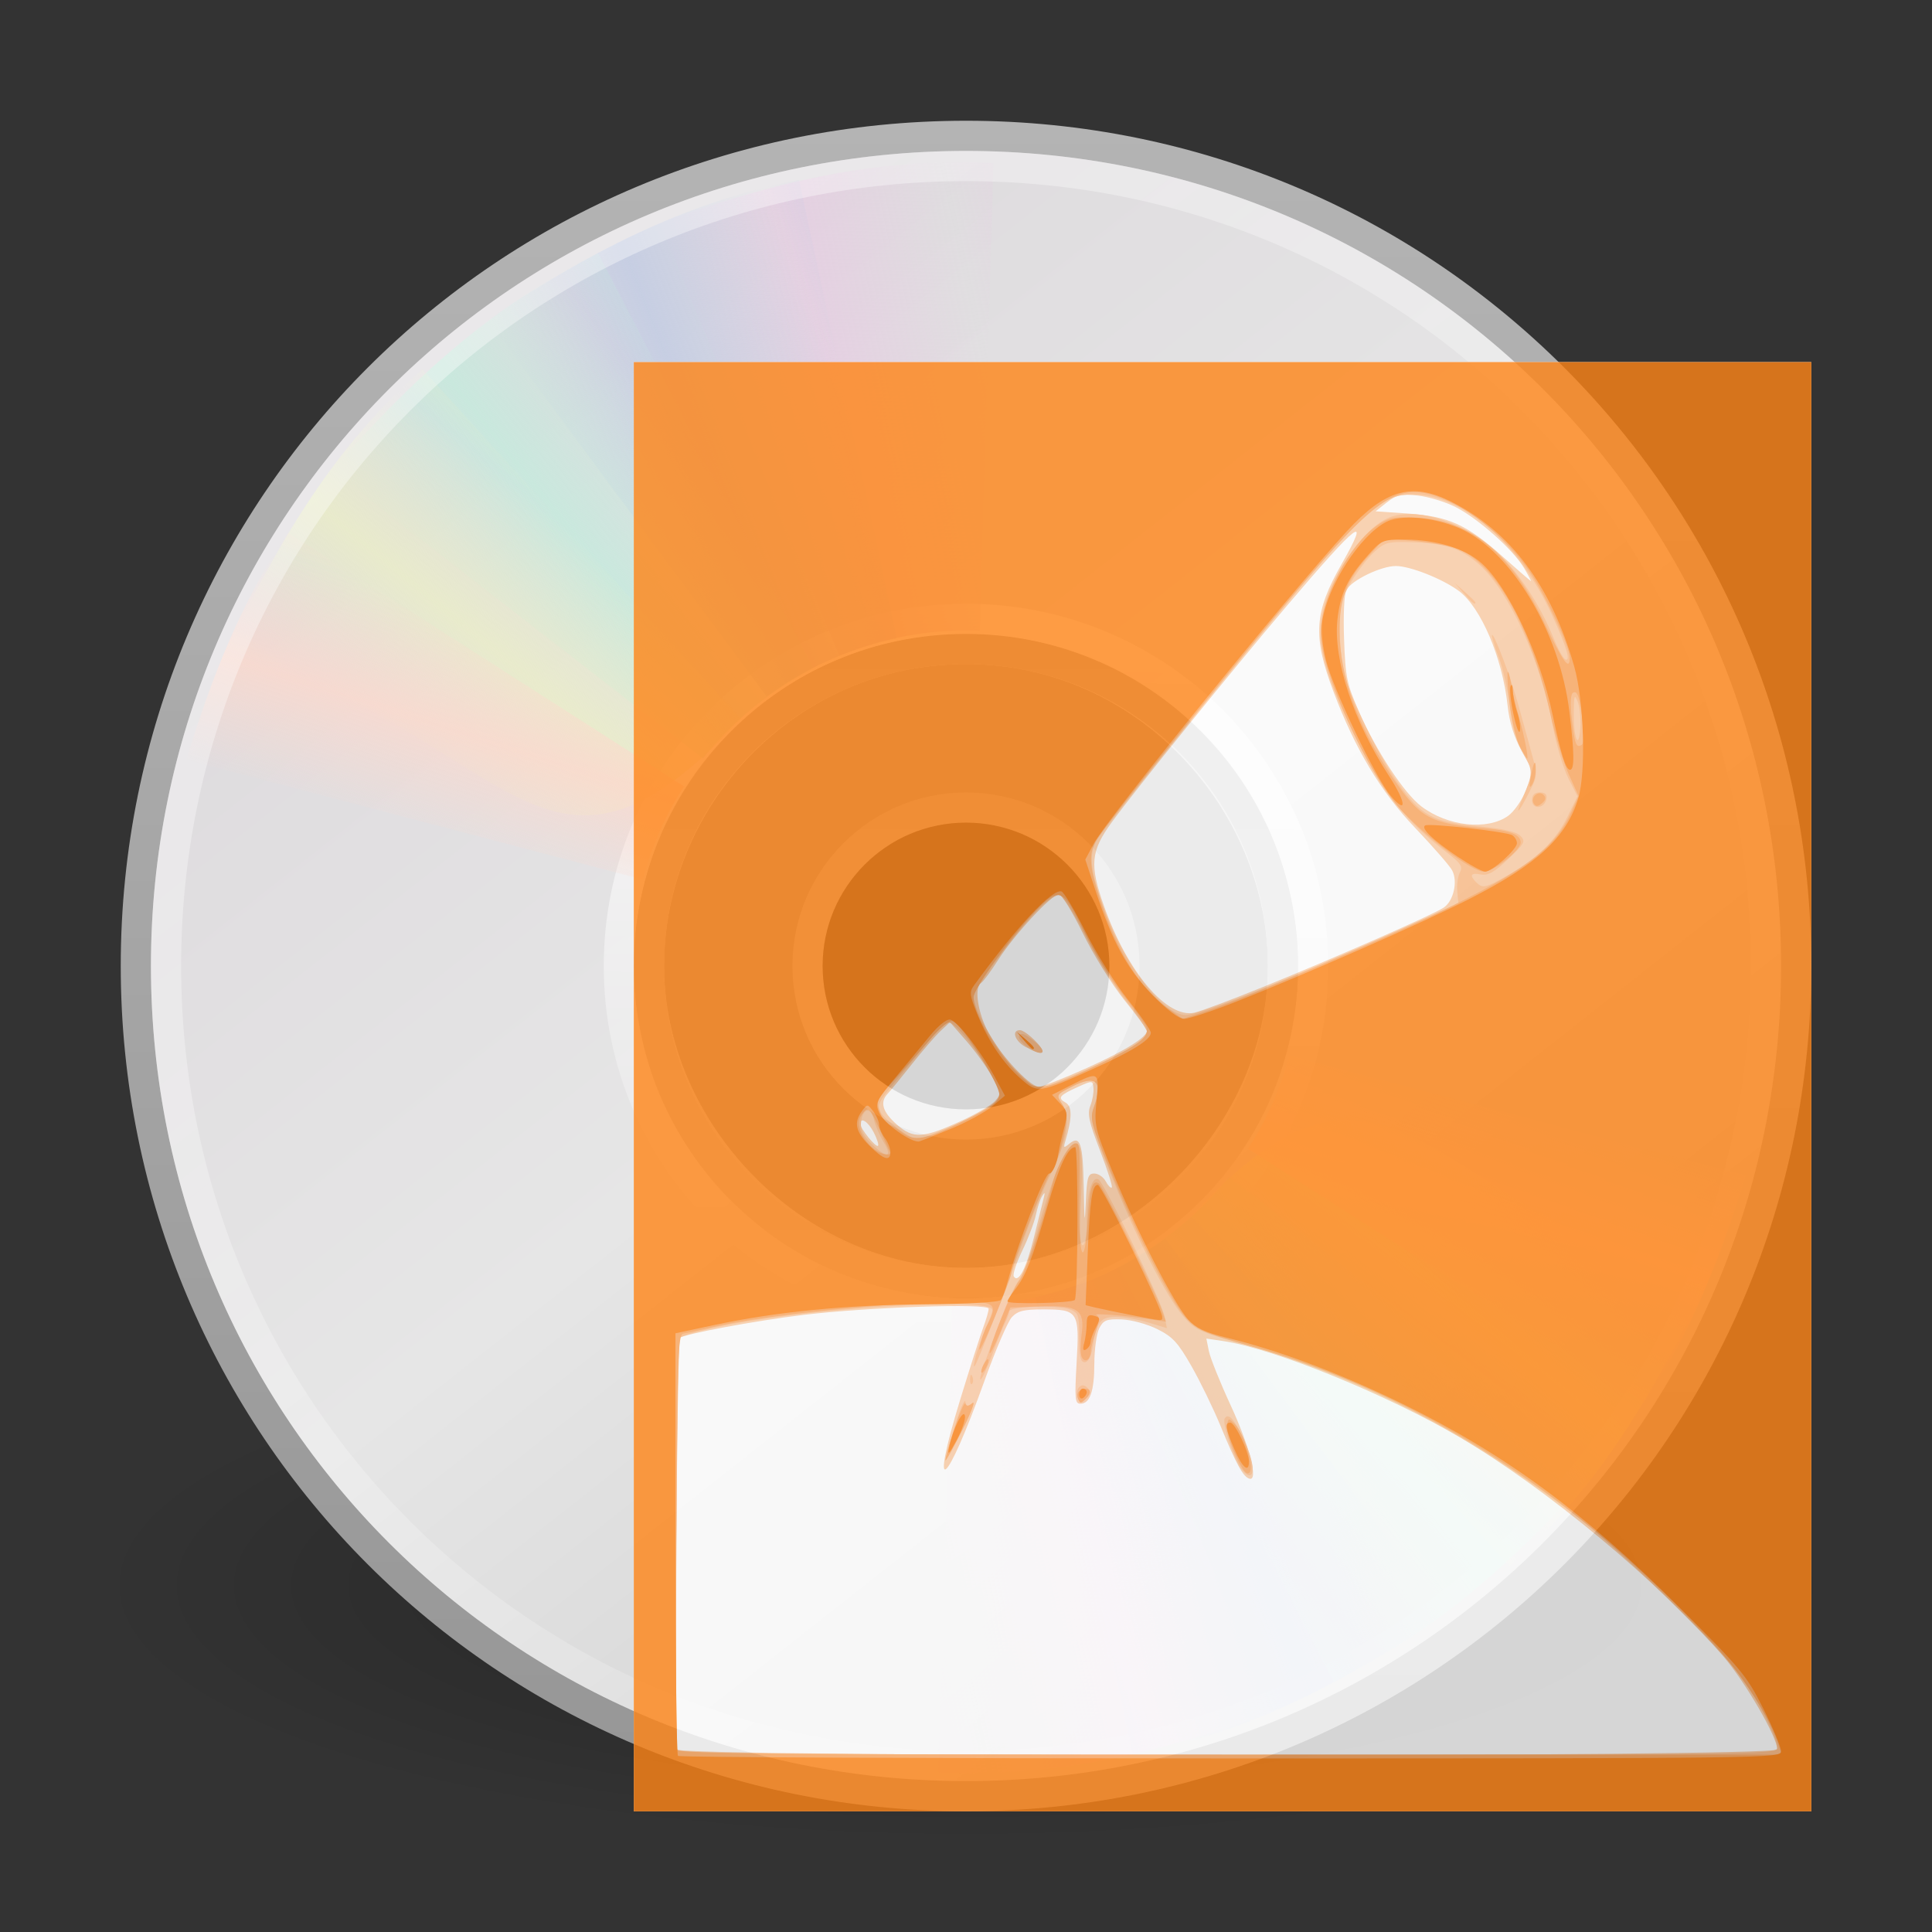 <?xml version="1.0" encoding="UTF-8" standalone="no"?>
<svg xmlns="http://www.w3.org/2000/svg" xmlns:xlink="http://www.w3.org/1999/xlink" width="512" height="512">
	<rect width="100%" height="100%" fill="#333333" stroke="none"/>
	<defs id="defs3312">
		<linearGradient id="linearGradient23419">
			<stop id="stop23421" style="stop-color:#000000;stop-opacity:1" offset="0"/>
			<stop id="stop23423" style="stop-color:#000000;stop-opacity:0" offset="1"/>
		</linearGradient>
		<radialGradient cx="23.335" cy="41.636" r="22.627" fx="23.335" fy="41.636" id="radialGradient2528" xlink:href="#linearGradient23419" gradientUnits="userSpaceOnUse" gradientTransform="matrix(1.282,0,0,0.376,2.094,36.861)"/>
		<linearGradient id="linearGradient3772">
			<stop id="stop3774" style="stop-color:#b4b4b4;stop-opacity:1" offset="0"/>
			<stop id="stop3776" style="stop-color:#969696;stop-opacity:1" offset="1"/>
		</linearGradient>
		<linearGradient x1="-21.916" y1="3" x2="-21.916" y2="45.033" id="linearGradient2525" xlink:href="#linearGradient3772" gradientUnits="userSpaceOnUse" gradientTransform="matrix(1.341,0,0,1.341,67.234,-0.195)"/>
		<linearGradient x1="12.274" y1="32.416" x2="35.391" y2="14.203" id="linearGradient3263" gradientUnits="userSpaceOnUse">
			<stop id="stop3265" style="stop-color:#dedbde;stop-opacity:1" offset="0"/>
			<stop id="stop3267" style="stop-color:#e6e6e6;stop-opacity:1" offset="0.5"/>
			<stop id="stop3269" style="stop-color:#d2d2d2;stop-opacity:1" offset="1"/>
		</linearGradient>
		<linearGradient x1="12.274" y1="32.416" x2="35.391" y2="14.203" id="linearGradient2523" xlink:href="#linearGradient3263" gradientUnits="userSpaceOnUse" gradientTransform="matrix(0,1.571,-1.571,0,68.3,-5.715)"/>
		<linearGradient id="linearGradient3428">
			<stop id="stop3430" style="stop-color:#aaaaaa;stop-opacity:1" offset="0"/>
			<stop id="stop3432" style="stop-color:#d4d4d4;stop-opacity:1" offset="1"/>
		</linearGradient>
		<linearGradient x1="21.448" y1="15.5" x2="21.448" y2="32.509" id="linearGradient2519" xlink:href="#linearGradient3428" gradientUnits="userSpaceOnUse" gradientTransform="matrix(1.312,0,0,1.312,0.5,0.5)"/>
		<linearGradient x1="18.776" y1="4.038" x2="18.203" y2="45.962" id="linearGradient2516" xlink:href="#linearGradient6036" gradientUnits="userSpaceOnUse" gradientTransform="matrix(0.581,0,0,0.581,17.857,17.478)"/>
		<linearGradient x1="10.609" y1="17.886" x2="9.73" y2="20.613" id="linearGradient2485" xlink:href="#linearGradient3519" gradientUnits="userSpaceOnUse" spreadMethod="reflect"/>
		<linearGradient x1="12.372" y1="16.188" x2="14.609" y2="13.462" id="linearGradient2483" xlink:href="#linearGradient3511" gradientUnits="userSpaceOnUse" spreadMethod="reflect"/>
		<linearGradient x1="14.085" y1="13.046" x2="16.994" y2="10.732" id="linearGradient2481" xlink:href="#linearGradient3503" gradientUnits="userSpaceOnUse" spreadMethod="reflect"/>
		<linearGradient x1="17.495" y1="11.2" x2="21.047" y2="9.796" id="linearGradient2479" xlink:href="#linearGradient3495" gradientUnits="userSpaceOnUse" spreadMethod="reflect"/>
		<linearGradient x1="20.58" y1="10.775" x2="24.274" y2="9.862" id="linearGradient2477" xlink:href="#linearGradient3487" gradientUnits="userSpaceOnUse" spreadMethod="reflect"/>
		<linearGradient id="linearGradient6036">
			<stop id="stop6038" style="stop-color:#ffffff;stop-opacity:1" offset="0"/>
			<stop id="stop6040" style="stop-color:#ffffff;stop-opacity:0" offset="1"/>
		</linearGradient>
		<linearGradient x1="10.502" y1="3.61" x2="48.799" y2="54.698" id="linearGradient2507" xlink:href="#linearGradient6036" gradientUnits="userSpaceOnUse" gradientTransform="matrix(1.339,0,0,1.339,-0.59,-1.464)"/>
		<linearGradient id="linearGradient3519">
			<stop id="stop3521" style="stop-color:#fcd9cd;stop-opacity:1" offset="0"/>
			<stop id="stop3523" style="stop-color:#fcd9cd;stop-opacity:0" offset="1"/>
		</linearGradient>
		<linearGradient x1="10.609" y1="17.886" x2="9.73" y2="20.613" id="linearGradient2497" xlink:href="#linearGradient3519" gradientUnits="userSpaceOnUse" spreadMethod="reflect"/>
		<linearGradient id="linearGradient3511">
			<stop id="stop3513" style="stop-color:#ebeec7;stop-opacity:1" offset="0"/>
			<stop id="stop3515" style="stop-color:#ebeec7;stop-opacity:0" offset="1"/>
		</linearGradient>
		<linearGradient x1="12.372" y1="16.188" x2="14.609" y2="13.462" id="linearGradient2495" xlink:href="#linearGradient3511" gradientUnits="userSpaceOnUse" spreadMethod="reflect"/>
		<linearGradient id="linearGradient3503">
			<stop id="stop3505" style="stop-color:#c4ebdd;stop-opacity:1" offset="0"/>
			<stop id="stop3507" style="stop-color:#c4ebdd;stop-opacity:0" offset="1"/>
		</linearGradient>
		<linearGradient x1="14.085" y1="13.046" x2="16.994" y2="10.732" id="linearGradient2493" xlink:href="#linearGradient3503" gradientUnits="userSpaceOnUse" spreadMethod="reflect"/>
		<linearGradient id="linearGradient3495">
			<stop id="stop3497" style="stop-color:#c1cbe4;stop-opacity:1" offset="0"/>
			<stop id="stop3499" style="stop-color:#c1cbe4;stop-opacity:0" offset="1"/>
		</linearGradient>
		<linearGradient x1="17.495" y1="11.2" x2="21.047" y2="9.796" id="linearGradient2491" xlink:href="#linearGradient3495" gradientUnits="userSpaceOnUse" spreadMethod="reflect"/>
		<linearGradient id="linearGradient3487">
			<stop id="stop3489" style="stop-color:#e6cde2;stop-opacity:1" offset="0"/>
			<stop id="stop3491" style="stop-color:#e6cde2;stop-opacity:0" offset="1"/>
		</linearGradient>
		<linearGradient x1="20.58" y1="10.775" x2="24.274" y2="9.862" id="linearGradient2489" xlink:href="#linearGradient3487" gradientUnits="userSpaceOnUse" spreadMethod="reflect"/>
	</defs>
	<g id="g3399" transform="scale(8,8)">
		<g id="layer1">
			<path style="display:inline;overflow:visible;visibility:visible;opacity:0.3;fill:url(#radialGradient2528);fill-opacity:1;fill-rule:evenodd;stroke:none;stroke-width:2;marker:none" id="path23417" d="M 61,52.5 C 61.001,57.194 48.017,61 32,61 15.983,61 2.999,57.194 3,52.5 2.999,47.806 15.983,44 32,44 c 16.017,0 29.001,3.806 29,8.5 l 0,0 z"/>
			<path style="fill:url(#linearGradient2523);fill-rule:nonzero;stroke:url(#linearGradient2525);stroke-width:1;stroke-miterlimit:4;stroke-opacity:1" id="path2781" d="M 59.5,32 C 59.5,16.757 47.243,4.5 32,4.5 c -15.243,0 -27.5,12.257 -27.5,27.5 -2.6e-6,15.243 12.257,27.5 27.5,27.5 15.243,-3e-6 27.5,-12.257 27.5,-27.5 z m -17,0 C 42.5,37.538 37.649,42.5 32,42.5 26.241,42.5 21.5,37.426 21.5,32 21.5,26.463 26.019,21.5 32,21.5 c 5.981,0 10.5,5.073 10.5,10.5 z"/>
			<path style="display:inline;overflow:visible;visibility:visible;fill:#ffffff;fill-opacity:0.498;stroke:url(#linearGradient2519);stroke-width:1;stroke-linecap:butt;stroke-linejoin:round;stroke-miterlimit:4;stroke-dasharray:none;stroke-dashoffset:0;stroke-opacity:1;marker:none;enable-background:accumulate" id="path3418" d="m 32,21.5 c -5.796,0 -10.5,4.704 -10.5,10.5 0,5.796 4.704,10.5 10.5,10.5 5.796,0 10.5,-4.704 10.5,-10.5 0,-5.796 -4.704,-10.5 -10.5,-10.5 z m 0,5.25 c 2.898,0 5.25,2.352 5.25,5.25 0,2.898 -2.352,5.25 -5.25,5.25 -2.898,0 -5.25,-2.352 -5.25,-5.25 0,-2.898 2.352,-5.25 5.25,-5.25 z"/>
			<path style="opacity:0.8;fill:none;stroke:url(#linearGradient2516);stroke-width:1;stroke-miterlimit:4;stroke-opacity:1" id="path3281" d="m 32,20.5 c -6.374,0 -11.5,5.126 -11.5,11.5 0,6.374 5.126,11.5 11.5,11.5 6.374,0 11.5,-5.126 11.5,-11.5 0,-6.374 -5.126,-11.5 -11.5,-11.5 l 0,0 0,0 0,0 z"/>
			<g id="g3527" transform="matrix(1.333,0,0,1.333,-1.6e-6,0.059)">
				<path style="opacity:0.8;fill:url(#linearGradient2477);fill-opacity:1;fill-rule:nonzero;stroke:none" id="path3296" transform="matrix(1,0.028,-0.028,1,0.692,-0.671)" d="M 15.857,5.731 20.625,16.344 C 21.66,15.885 22.795,15.625 24,15.625 c 0.032,0 0.062,-3.6e-4 0.094,0 L 24.108,4.005 c -2.942,-0.071 -5.543,0.657 -8.251,1.726 l 10e-7,0 z"/>
				<path style="opacity:0.8;fill:url(#linearGradient2479);fill-opacity:1;fill-rule:nonzero;stroke:none" id="path3308" d="m 12.121,7.906 6.931,9.36 c 0.913,-0.67 1.966,-1.167 3.143,-1.425 0.031,-0.007 0.06,-0.014 0.092,-0.02 L 19.857,4.426 c -2.889,0.561 -5.32,1.856 -7.736,3.48 l 0,0 z"/>
				<path style="opacity:0.8;fill:url(#linearGradient2481);fill-opacity:1;fill-rule:nonzero;stroke:none" id="path3310" d="m 8.252,11.647 9.214,7.156 c 0.709,-0.883 1.597,-1.636 2.667,-2.19 0.028,-0.015 0.055,-0.029 0.083,-0.043 L 14.866,6.251 C 12.221,7.541 10.166,9.452 8.252,11.647 Z"/>
				<path style="opacity:0.8;fill:url(#linearGradient2483);fill-opacity:1;fill-rule:nonzero;stroke:none" id="path3312" d="m 5.633,16.074 c 7.175,2.242 7.85,7.031 12.777,1.754 L 10.5,9.132 C 8.279,11.063 6.913,13.459 5.633,16.074 Z"/>
				<path style="opacity:0.8;fill:url(#linearGradient2485);fill-opacity:1;fill-rule:nonzero;stroke:none" id="path3314" d="M 7.155,13.193 C 5.972,14.945 5.248,16.83 4.63,18.837 L 15.969,21.812 C 16.184,21.049 16.487,20.298 16.938,19.594 16.955,19.567 16.982,19.527 17,19.5 L 7.155,13.193 Z"/>
			</g>
			<path style="opacity:0.4;fill:none;stroke:url(#linearGradient2507);stroke-width:1;stroke-miterlimit:4;stroke-opacity:1" id="path3272" d="M 32,5.5 C 17.311,5.5 5.5,17.311 5.5,32 c 0,14.689 11.811,26.5 26.5,26.5 14.689,0 26.5,-11.811 26.5,-26.5 C 58.5,17.311 46.689,5.5 32,5.5 l 0,0 0,0 z"/>
			<g id="g3297" transform="matrix(-1.333,0,0,-1.333,64,64.047)">
				<path style="opacity:0.8;fill:url(#linearGradient2489);fill-opacity:1;fill-rule:nonzero;stroke:none" id="path3299" transform="matrix(1,0.028,-0.028,1,0.692,-0.671)" d="M 15.857,5.731 20.625,16.344 C 21.66,15.885 22.795,15.625 24,15.625 c 0.032,0 0.062,-3.6e-4 0.094,0 L 24.108,4.005 c -2.942,-0.071 -5.543,0.657 -8.251,1.726 l 10e-7,0 z"/>
				<path style="opacity:0.8;fill:url(#linearGradient2491);fill-opacity:1;fill-rule:nonzero;stroke:none" id="path3301" d="m 12.121,7.906 6.931,9.36 c 0.913,-0.67 1.966,-1.167 3.143,-1.425 0.031,-0.007 0.06,-0.014 0.092,-0.02 L 19.857,4.426 c -2.889,0.561 -5.32,1.856 -7.736,3.48 l 0,0 z"/>
				<path style="opacity:0.8;fill:url(#linearGradient2493);fill-opacity:1;fill-rule:nonzero;stroke:none" id="path3303" d="m 8.252,11.647 9.214,7.156 c 0.709,-0.883 1.597,-1.636 2.667,-2.19 0.028,-0.015 0.055,-0.029 0.083,-0.043 L 14.866,6.251 C 12.221,7.541 10.166,9.452 8.252,11.647 Z"/>
				<path style="opacity:0.8;fill:url(#linearGradient2495);fill-opacity:1;fill-rule:nonzero;stroke:none" id="path3305" d="m 5.633,16.074 c 7.175,2.242 7.85,7.031 12.777,1.754 L 10.5,9.132 C 8.279,11.063 6.913,13.459 5.633,16.074 Z"/>
				<path style="opacity:0.8;fill:url(#linearGradient2497);fill-opacity:1;fill-rule:nonzero;stroke:none" id="path3307" d="M 7.155,13.193 C 5.972,14.945 5.248,16.83 4.63,18.837 L 15.969,21.812 C 16.184,21.049 16.487,20.298 16.938,19.594 16.955,19.567 16.982,19.527 17,19.5 L 7.155,13.193 Z"/>
			</g>
		</g>
	</g>
	<g id="astropack" transform="translate(168,96)" style="opacity:0.8">
		<path style="fill:#ffffff" d="M 0,192 0,0 l 156,0 156,0 0,192 0,192 -156,0 -156,0 0,-192 z" id="path3362"/>
		<path style="fill:#fccda5" d="M 0,192 0,0 l 156,0 156,0 0,192 0,192 -156,0 -156,0 0,-192 z m 303,175.616 c 0,-3.268 -8.435,-17.818 -14.302,-24.673 C 272.216,323.689 241.847,298.434 219,284.98 c -19.212,-11.313 -49.19,-23.536 -62.69,-25.561 l -4.614,-0.692 0.661,3.305 c 0.364,1.818 2.964,8.292 5.778,14.386 5.088,11.019 7.435,20.271 4.932,19.437 -1.66,-0.553 -3.435,-3.805 -7.566,-13.859 -1.922,-4.677 -5.408,-11.853 -7.747,-15.947 -3.596,-6.294 -5.002,-7.814 -9.103,-9.843 -2.694,-1.333 -6.893,-2.468 -9.445,-2.553 -3.969,-0.132 -4.771,0.187 -5.886,2.347 -0.71,1.375 -1.297,5.567 -1.305,9.316 -0.016,7.381 -1.161,10.684 -3.703,10.684 -1.43,0 -1.545,-1.272 -0.991,-10.955 C 118.092,251.566 117.736,251 108.468,251 c -5.185,0 -6.755,0.392 -8.329,2.081 -1.066,1.145 -4.31,8.682 -7.207,16.75 -10.34,28.794 -14.787,32.184 -6.41,4.886 2.569,-8.369 5.302,-16.914 6.074,-18.987 C 93.368,253.656 94,251.449 94,250.826 c 0,-1.509 -31.879,-0.446 -49.11,1.637 -12.786,1.546 -31.781,5.096 -32.821,6.134 -0.722,0.721 -1.363,107.193 -0.657,109.034 C 12.204,369.694 303,369.679 303,367.616 Z M 105.981,232 c 1.164,-4.675 2.341,-9.4 2.616,-10.5 0.387,-1.552 0.29,-1.664 -0.434,-0.5 -0.513,0.825 -1.259,3.075 -1.657,5 -0.398,1.925 -2.008,6.158 -3.577,9.407 -1.569,3.249 -2.591,6.33 -2.272,6.846 1.208,1.955 3.276,-2.027 5.325,-10.253 z m 16.026,-17 c 1.058,0 2.425,0.939 3.039,2.086 0.614,1.147 1.33,1.871 1.592,1.61 0.262,-0.262 -1.142,-4.665 -3.119,-9.786 -2.944,-7.622 -3.41,-9.772 -2.572,-11.86 0.563,-1.403 0.939,-3.5 0.836,-4.661 -0.184,-2.073 -0.255,-2.08 -3.997,-0.405 -5.043,2.258 -5.624,2.967 -3.435,4.192 1.823,1.02 1.809,4.054 -0.048,10.316 -0.514,1.732 -0.382,1.818 1.01,0.664 2.957,-2.454 3.684,-0.275 3.889,11.653 0.16,9.286 0.271,10.097 0.542,3.941 0.302,-6.861 0.561,-7.75 2.264,-7.75 z M 63.548,204.093 C 62.053,201.202 60,199.913 60,201.865 c 0,1.233 4.136,6.333 4.688,5.78 0.253,-0.253 -0.26,-1.852 -1.14,-3.553 z m 23.468,-3.17 c 3.801,-1.752 7.693,-4.05 8.649,-5.105 1.657,-1.831 1.623,-2.128 -0.714,-6.416 -1.348,-2.473 -4.421,-6.75 -6.827,-9.505 l -4.376,-5.008 -2.473,2.306 c -1.36,1.268 -4.785,5.231 -7.611,8.806 -2.826,3.575 -5.707,7.095 -6.401,7.821 -2.161,2.261 -1.405,4.847 2.392,8.181 4.41,3.872 6.963,3.714 17.361,-1.079 z m 33.242,-13.991 c 9.98,-4.499 15.776,-8.132 15.725,-9.857 -0.009,-0.317 -2.724,-3.951 -6.033,-8.076 -3.309,-4.125 -8.267,-12.113 -11.018,-17.75 -2.751,-5.638 -5.593,-10.25 -6.315,-10.25 -1.894,0 -11.791,10.669 -16,17.248 -1.977,3.091 -4.05,5.901 -4.606,6.245 -1.75,1.081 -1.085,6.807 1.413,12.172 C 96.137,182.491 104.756,192 107.324,192 c 0.93,0 6.751,-2.28 12.934,-5.068 z M 103.75,181.428 C 100.919,179.892 99.981,177 102.313,177 c 0.722,0 2.606,1.35 4.187,3 3.147,3.284 1.882,3.941 -2.75,1.428 z M 167,165.446 c 18.846,-7.645 44.628,-18.972 47.57,-20.9 2.625,-1.72 3.823,-6.93 2.272,-9.878 -0.628,-1.192 -5.052,-6.273 -9.833,-11.29 -9.103,-9.554 -15.914,-20.919 -21.617,-36.069 -5.551,-14.746 -5.15,-21.017 2.162,-33.848 7.925,-13.906 4.454,-11.259 -14.476,11.039 -14.837,17.477 -39.697,48.201 -46.414,57.36 -5.635,7.684 -5.973,11.337 -2.066,22.33 6.207,17.465 16.622,29.747 23.902,28.187 1.65,-0.354 9.975,-3.473 18.5,-6.931 z m 64.703,-45.26 c 1.538,-1.109 3.665,-4.166 4.725,-6.793 l 1.928,-4.777 -3.063,-5.558 C 233.224,99.304 232.004,95.391 231.532,91 230.172,78.332 224.436,64.877 218.561,60.569 214.185,57.361 205.672,54 201.924,54 c -3.952,0 -11.728,3.764 -13.109,6.346 -0.596,1.114 -0.856,6.549 -0.624,13.032 0.364,10.15 0.716,11.843 4.028,19.374 4.545,10.332 11.88,21.459 16.438,24.936 6.969,5.315 17.548,6.462 23.045,2.498 z m 4.177,-65.664 c -2.849,-4.829 -12.176,-13.131 -18.157,-16.162 -2.749,-1.393 -7.299,-2.766 -10.111,-3.051 -4.325,-0.439 -5.572,-0.156 -8.096,1.836 L 196.534,39.5 l 8.483,0.587 c 10.866,0.752 15.612,2.887 25.014,11.252 4.108,3.655 7.567,6.649 7.686,6.653 0.119,0.004 -0.707,-1.557 -1.836,-3.47 z" id="path3360"/>
		<path style="fill:#fcbc86" d="M 0,192 0,0 l 156,0 156,0 0,192 0,192 -156,0 -156,0 0,-192 z m 302.99,175.25 c -0.016,-2.81 -4.696,-12.086 -9.418,-18.667 -5.806,-8.091 -31.688,-33.372 -43.572,-42.56 -29.087,-22.486 -58.328,-37.571 -89.288,-46.061 -10.88,-2.984 -12.055,-3.545 -15.266,-7.296 -4.553,-5.319 -12.907,-21.833 -19.492,-38.533 -4.783,-12.13 -5.164,-13.663 -4.112,-16.571 2.559,-7.078 0.672,-8.885 -5.821,-5.573 -4.159,2.122 -4.167,2.138 -2.5,4.682 2.298,3.508 1.232,10.024 -3,18.328 -1.822,3.575 -4.997,11.225 -7.056,17 -4.598,12.896 -12.497,33.322 -13.148,33.998 -0.921,0.957 0.964,-5.533 2.816,-9.693 C 94.16,253.998 95,251.694 95,251.185 c 0,-3.729 -51.914,-0.387 -74.301,4.783 -4.291,0.991 -8.116,2.116 -8.5,2.5 -0.788,0.787 -1.524,107.242 -0.756,109.244 C 11.843,368.755 39.667,369 157.469,369 c 137.938,0 145.531,-0.091 145.522,-1.75 z m -142.376,-74.5 c -2.059,-3.235 -4.744,-11.731 -4.059,-12.84 0.982,-1.589 2.541,0.102 5.037,5.463 2.479,5.325 3.119,9.627 1.43,9.627 -0.537,0 -1.621,-1.012 -2.409,-2.25 z M 84.889,282.4 c 1.436,-4.73 2.761,-7.856 2.944,-6.947 0.277,1.371 0.597,1.435 1.875,0.374 0.848,-0.704 -0.32,2.423 -2.595,6.947 C 84.839,287.298 82.82,291 82.628,291 c -0.192,0 0.825,-3.87 2.261,-8.6 z m 32.715,-7.99 c -0.368,-0.96 -0.205,-2.21 0.363,-2.778 0.71,-0.71 1.41,-0.656 2.24,0.174 0.943,0.943 0.863,1.551 -0.363,2.778 -1.427,1.427 -1.631,1.411 -2.24,-0.174 z m -28.525,-4.994 c 0.048,-1.165 0.285,-1.402 0.604,-0.604 0.289,0.722 0.253,1.584 -0.079,1.917 -0.332,0.332 -0.569,-0.258 -0.525,-1.312 z m 4.547,-6.126 C 95.038,259.556 97.122,254.025 98.257,251 c 1.135,-3.025 2.906,-6.642 3.934,-8.038 1.029,-1.396 3.234,-7.471 4.9,-13.5 3.285,-11.884 6.474,-19.857 8.67,-21.68 2.696,-2.238 3.372,1.24 2.716,13.967 -0.437,8.473 -0.3,12.25 0.445,12.25 0.657,0 1.077,-2.506 1.077,-6.435 0,-7.202 1.384,-12.064 3.128,-10.986 1.579,0.976 16.694,32.28 17.477,36.195 l 0.641,3.204 -4.873,-1.478 c -2.68,-0.813 -6.57,-1.483 -8.644,-1.489 -4.147,-0.012 -5.069,1.212 -6.21,8.239 -0.379,2.336 -1.158,3.75 -2.064,3.75 C 118.33,265 118,263.518 118,258.475 c 0,-6.05 -0.183,-6.594 -2.515,-7.481 -3.21,-1.221 -15.974,-0.818 -16.021,0.506 -0.019,0.55 -0.51,1.9 -1.089,3 -0.58,1.1 -2.085,4.822 -3.344,8.271 -1.26,3.449 -2.669,6.505 -3.131,6.791 -0.462,0.286 0.315,-2.536 1.726,-6.271 z M 66.21,206.75 c -1.074,-1.788 -2.253,-4.519 -2.618,-6.071 -0.813,-3.447 -2.973,-3.031 -3.409,0.658 -0.226,1.913 0.541,3.54 2.673,5.673 4.019,4.019 5.841,3.878 3.354,-0.26 z m 16.773,-3.743 C 92.333,199.152 97,196.238 97,194.256 97,190.532 86.097,175 83.483,175 c -0.761,0 -3.093,2.099 -5.183,4.665 -2.09,2.565 -6.107,7.437 -8.928,10.826 -4.588,5.513 -5.003,6.396 -3.938,8.385 1.035,1.934 7.955,7.005 9.679,7.093 0.337,0.017 3.879,-1.316 7.871,-2.962 z M 124.456,185.537 C 131.724,182.25 136,179.297 136,177.565 c 0,-0.714 -2.477,-4.396 -5.505,-8.182 -3.028,-3.786 -7.886,-11.606 -10.797,-17.378 -3.037,-6.024 -5.992,-10.63 -6.936,-10.812 -0.911,-0.175 -3.518,1.606 -5.848,3.995 C 101.091,151.163 90,166.123 90,168.005 c 0,3.798 6.936,15.706 11.769,20.205 l 5.059,4.709 5.836,-2.345 c 3.21,-1.289 8.516,-3.556 11.792,-5.038 z M 104.223,181.443 C 101.945,179.848 101.259,178 102.944,178 c 0.519,0 2.207,1.111 3.75,2.468 3.195,2.811 1.246,3.579 -2.472,0.975 z m 60.093,-14.507 C 172.667,163.601 188.275,156.945 199,152.144 l 19.5,-8.729 -0.308,-3.165 c -0.17,-1.741 0.144,-4.01 0.697,-5.043 0.847,-1.582 0.259,-2.447 -3.736,-5.493 -10.189,-7.77 -16.651,-15.744 -22.962,-28.334 -11.347,-22.637 -12.632,-30.843 -6.75,-43.117 4.104,-8.563 10.397,-15.725 15.214,-17.315 7.537,-2.487 19.849,1.702 28.338,9.641 5.537,5.179 11.141,13.73 14.639,22.335 1.237,3.044 2.691,5.682 3.23,5.862 1.441,0.48 0.307,-3.315 -3.475,-11.628 -8.703,-19.126 -23.611,-32.08 -36.987,-32.138 -8.108,-0.035 -12.492,3.868 -36.07,32.108 -16.068,19.245 -45.147,55.546 -47.527,59.33 -2.465,3.919 -1.896,8.753 2.326,19.763 C 130.689,160.722 140.379,173 146.263,173 c 1.578,0 9.701,-2.729 18.053,-6.064 z m 67.063,-30.871 c 8.03,-4.601 12.964,-9.384 15.932,-15.446 l 2.738,-5.591 -2.418,-4.772 c -1.33,-2.624 -3.176,-8.818 -4.102,-13.764 -3.263,-17.425 -11.533,-35.651 -19.401,-42.759 -4.83,-4.364 -9.077,-5.79 -17.985,-6.038 -6.527,-0.182 -7.208,0.006 -10.169,2.805 -1.746,1.65 -4.475,5.25 -6.064,8 -2.442,4.225 -2.888,6.085 -2.875,12 0.008,3.85 0.48,9.025 1.049,11.5 1.484,6.459 9.131,22.145 14.388,29.511 6.213,8.707 9.18,10.318 21.076,11.443 6.677,0.632 10.264,1.433 11.357,2.536 1.465,1.479 1.199,1.99 -3.208,6.167 -3.693,3.501 -5.37,4.446 -7.25,4.087 -2.676,-0.512 -3.105,0.196 -1.246,2.055 1.708,1.708 2.443,1.552 8.178,-1.735 z M 235.504,115.5 c 2.817,-6.575 2.824,-7.265 0.124,-11.873 -1.792,-3.057 -2.871,-6.849 -3.494,-12.275 -0.496,-4.318 -1.843,-10.3 -2.994,-13.292 -1.151,-2.992 -1.934,-5.599 -1.74,-5.793 0.541,-0.541 5.043,11.448 7.034,18.733 0.977,3.575 2.519,9.2 3.428,12.5 1.615,5.866 1.602,6.098 -0.561,10.373 -2.9,5.732 -3.971,6.701 -1.797,1.627 z M 238,116.073 C 238,114.642 238.642,114 240.073,114 c 1.431,0 1.97,0.539 1.739,1.739 C 241.31,118.345 238,118.636 238,116.073 Z M 219.924,61.25 217.5,58.5 l 2.75,2.424 c 1.512,1.333 2.75,2.571 2.75,2.75 0,0.784 -0.81,0.146 -3.076,-2.424 z m 30.185,28.712 c -0.841,-2.106 -0.992,-1.715 -1.046,2.706 -0.085,6.938 1.331,10.448 1.733,4.294 0.163,-2.496 -0.146,-5.646 -0.687,-7 z" id="path3358"/>
		<path style="fill:#fca75f" d="M 0,192 0,0 l 156,0 156,0 0,192 0,192 -156,0 -156,0 0,-192 z m 303.452,174.75 c -2.207,-7.273 -9.295,-18.359 -17.275,-27.02 -36.98,-40.136 -78.251,-66.584 -123.746,-79.301 -11.416,-3.191 -13.314,-4.035 -16.195,-7.204 -3.978,-4.376 -13.101,-22.23 -20.242,-39.615 -4.806,-11.701 -5.189,-13.183 -4.144,-16.071 2.551,-7.053 0.655,-8.858 -5.829,-5.55 -4.119,2.101 -4.152,2.161 -2.553,4.602 1.401,2.138 1.459,3.29 0.432,8.514 -0.654,3.323 -2.145,7.471 -3.314,9.218 -1.874,2.802 -10.542,25.123 -10.613,27.331 -0.015,0.465 -2.054,5.796 -4.532,11.846 -2.478,6.05 -4.223,9.507 -3.879,7.683 0.344,-1.825 1.256,-4.525 2.026,-6 2.882,-5.523 2.204,-6.184 -6.338,-6.173 -18.805,0.024 -52.379,3.4 -66.216,6.657 -3.594,0.846 -7.209,1.647 -8.034,1.781 -1.308,0.211 -1.533,7.197 -1.76,54.647 -0.143,29.923 -0.045,54.967 0.219,55.655 0.38,0.992 30.62,1.25 146.577,1.25 l 146.099,0 -0.683,-2.25 z M 159.454,289.682 c -1.427,-3.118 -2.451,-6.656 -2.275,-7.862 0.299,-2.05 0.429,-2.084 1.986,-0.52 2.519,2.532 5.305,11.63 3.97,12.965 -0.78,0.78 -1.814,-0.507 -3.681,-4.583 z m -74.634,-6.739 c 1.453,-4.431 2.806,-7.563 3.008,-6.958 0.253,0.76 0.837,0.708 1.894,-0.169 0.84,-0.697 -0.334,2.434 -2.608,6.958 C 84.839,287.298 82.798,291 82.578,291 c -0.22,0 0.789,-3.626 2.242,-8.057 z m 32.833,-8.403 c -0.373,-0.971 -0.011,-1.849 0.906,-2.201 2.276,-0.874 3.04,0.49 1.267,2.263 -1.405,1.405 -1.613,1.399 -2.174,-0.062 z M 92.031,267.5 c 0,-0.55 0.436,-1.675 0.969,-2.5 0.533,-0.825 0.969,-1.05 0.969,-0.5 0,0.55 -0.436,1.675 -0.969,2.5 -0.533,0.825 -0.969,1.05 -0.969,0.5 z m 26.597,-4.029 c -0.32,-0.835 -0.318,-3.45 0.006,-5.812 0.902,-6.58 -0.887,-7.807 -10.859,-7.447 l -8.006,0.289 -2.558,6.243 c -1.407,3.434 -2.715,6.086 -2.907,5.894 -0.675,-0.675 5.991,-17.161 7.738,-19.137 1.579,-1.786 6.18,-15.197 8.92,-26 1.173,-4.624 4.544,-10.5 6.024,-10.5 1.208,0 1.209,0.022 1.022,16.25 -0.166,14.36 1.418,17.438 2.235,4.343 0.549,-8.807 1.208,-11.05 2.932,-9.985 1.106,0.684 14.969,28.496 16.75,33.606 l 1.063,3.048 -4.244,-0.649 c -6.655,-1.018 -15.36,-1.684 -14.125,-1.08 0.809,0.395 0.752,1.575 -0.206,4.257 -0.729,2.041 -1.344,4.471 -1.369,5.401 -0.059,2.292 -1.696,3.159 -2.417,1.28 z M 67.801,209.25 c -0.201,-0.412 -0.97,-2.1 -1.708,-3.75 -2.948,-6.588 -3.462,-7.5 -4.227,-7.5 -0.438,0 -1.294,0.93 -1.902,2.067 -1.173,2.192 0.591,6.045 3.961,8.651 1.738,1.344 4.454,1.716 3.876,0.532 z M 88,200.767 c 6.492,-3.259 8.576,-4.805 8.823,-6.545 0.357,-2.515 -9.737,-18.591 -12.287,-19.569 -0.967,-0.371 -3.15,1.386 -6.26,5.037 -2.627,3.084 -6.904,7.936 -9.505,10.783 -4.54,4.97 -4.681,5.303 -3.531,8.352 0.659,1.746 1.662,3.185 2.229,3.198 0.567,0.012 2.156,0.922 3.531,2.022 3.307,2.646 6.38,2.053 17,-3.278 z m 36.966,-15.592 c 9.551,-4.716 11.896,-6.753 10.695,-9.288 -0.361,-0.762 -3.144,-4.536 -6.183,-8.386 -3.04,-3.85 -7.645,-11.387 -10.233,-16.75 -5.55,-11.498 -6.54,-11.888 -13.015,-5.13 C 99.837,152.293 90,166.029 90,168.284 c 0,5.275 8.557,18.512 14.768,22.847 2.811,1.962 6.166,0.972 20.198,-5.957 z M 103.405,179.75 101.5,177.5 l 2.25,1.905 c 2.114,1.79 2.705,2.595 1.905,2.595 -0.19,0 -1.202,-1.012 -2.25,-2.25 z m 49.415,-8.189 c 10.61,-3.609 50.893,-20.942 64.68,-27.831 19.704,-9.845 26.891,-15.546 30.917,-24.524 l 1.917,-4.275 -2.6,-5.716 C 246.305,106.072 244.153,99.028 242.953,93.563 237.722,69.754 227.818,52.489 217.5,49.194 c -2.2,-0.703 -7.271,-1.549 -11.269,-1.881 l -7.269,-0.604 -3.963,4.292 C 188.869,57.641 187,62.363 187,71.21 c 0,11.829 4.892,25.355 14.055,38.864 7.315,10.785 9.827,12.166 24.402,13.424 6.756,0.583 9.543,1.68 9.543,3.756 0,2.062 -7.156,7.746 -9.752,7.746 -3.201,0 -15.205,-8.984 -22.135,-16.567 C 194.187,108.667 182,81.64 182,71.611 c 0,-8.925 7.665,-23.428 15.018,-28.419 3.013,-2.045 4.426,-2.315 10.482,-2.006 14.388,0.734 25.038,9.52 33.789,27.875 5.032,10.555 6.725,12.877 6.699,9.189 -0.021,-2.94 -6.325,-16.394 -10.696,-22.824 C 230.89,46.006 219.839,37.38 211.187,35.05 201.318,32.393 195.39,36.969 171.097,66 c -15.154,18.109 -44.074,54.119 -47.911,59.654 -2.842,4.101 -2.757,7.409 0.439,16.982 4.592,13.756 10.506,23.273 17.697,28.482 2.188,1.585 4.057,2.882 4.153,2.882 0.096,0 3.401,-1.097 7.345,-2.439 z m 85.657,-54.6 c -1.008,-1.631 1.231,-3.654 2.566,-2.319 0.723,0.723 0.597,1.412 -0.411,2.249 -1.074,0.892 -1.636,0.91 -2.155,0.07 z M 237.645,110 c 0.791,-4.313 1.36,-5.126 1.34,-1.917 -0.008,1.329 -0.458,3.092 -0.999,3.917 -0.692,1.055 -0.793,0.462 -0.341,-2 z m -2.895,-8.25 c -0.937,-1.788 -2.134,-6.843 -2.66,-11.234 -1,-8.358 -0.706,-11.492 0.456,-4.868 0.372,2.119 1.267,5.877 1.99,8.352 1.35,4.623 2.606,11 2.165,11 -0.136,0 -1.015,-1.462 -1.952,-3.25 z m 16.756,-6.108 c -0.888,-7.014 -1.474,-8.781 -2.664,-8.045 -0.633,0.391 -0.751,2.931 -0.314,6.765 0.786,6.901 1.172,7.941 2.62,7.047 0.61,-0.377 0.752,-2.66 0.359,-5.766 z" id="path3356"/>
		<path style="fill:#ff8416" d="M 0,192 0,0 l 156,0 156,0 0,192 0,192 -156,0 -156,0 0,-192 z m 304,176.102 c 0,-1.044 -2.107,-6.107 -4.681,-11.25 -4.378,-8.745 -5.822,-10.489 -22.25,-26.879 -25.355,-25.295 -46.251,-40.641 -73.569,-54.027 -16.109,-7.894 -32.679,-14.121 -46.449,-17.455 -5.653,-1.369 -8.11,-2.527 -10.188,-4.802 -3.625,-3.969 -13.45,-23.133 -19.822,-38.663 -4.944,-12.049 -5.095,-12.705 -4.45,-19.25 0.773,-7.842 0.627,-7.933 -6.731,-4.204 l -5.074,2.571 2.176,2.316 c 1.991,2.119 2.076,2.688 0.997,6.679 -0.649,2.399 -1.302,5.262 -1.451,6.362 -0.381,2.81 -1.585,5.5 -2.462,5.5 -1.199,0 -8.276,18.373 -10.977,28.5 -0.587,2.2 -1.405,4.45 -1.817,5 -0.448,0.597 -8.606,1.062 -20.25,1.155 -20.887,0.166 -39.267,1.977 -55.75,5.493 l -10.25,2.186 0,55.666 c 0,30.617 0.3,55.966 0.667,56.333 C 12.033,369.7 77.958,370 158.167,370 300.73,370 304,369.957 304,368.102 Z M 159.123,288.065 C 156.748,282.542 156.513,281 158.049,281 c 1.213,0 4.897,7.659 4.929,10.25 0.041,3.238 -1.716,1.786 -3.855,-3.185 z m -75.6,-0.509 c 1.018,-4.894 3.718,-10.301 4.186,-8.383 0.224,0.92 -0.763,3.845 -2.195,6.5 -2.043,3.789 -2.471,4.194 -1.991,1.883 z M 118,273.559 C 118,272.702 118.45,272 119,272 c 0.55,0 1,0.423 1,0.941 0,0.518 -0.45,1.219 -1,1.559 -0.55,0.34 -1,-0.084 -1,-0.941 z m 1.329,-13.653 c 0.354,-1.323 0.65,-3.602 0.658,-5.063 0.011,-2.112 0.402,-2.555 1.908,-2.161 1.719,0.449 1.766,0.743 0.506,3.156 -0.764,1.464 -1.391,3.197 -1.395,3.852 -0.003,0.655 -0.527,1.513 -1.164,1.906 -0.812,0.502 -0.965,-0.004 -0.514,-1.691 z M 131.5,252.437 c -3.85,-0.756 -8.08,-1.639 -9.401,-1.963 l -2.401,-0.588 0.58,-14.193 C 120.84,221.969 121.433,218 122.922,218 123.991,218 140,250.793 140,252.984 c 0,1.185 0.466,1.215 -8.5,-0.547 z m -32.5,-3.552 c 1.94e-4,-0.338 0.912,-1.775 2.027,-3.192 2.816,-3.58 4.519,-7.954 8.556,-21.981 C 112.692,212.911 114.992,208 116.943,208 c 0.85,0 0.74,39.65 -0.112,40.502 -0.847,0.847 -17.832,1.212 -17.832,0.383 z M 67.968,209.25 c -0.017,-0.963 -0.692,-2.624 -1.5,-3.691 -0.808,-1.068 -1.483,-2.643 -1.5,-3.5 -0.017,-0.857 -0.72,-2.459 -1.562,-3.559 -1.512,-1.976 -1.547,-1.977 -2.968,-0.059 -2.245,3.031 -1.722,5.475 1.962,9.159 3.76,3.76 5.617,4.31 5.568,1.65 z m 16.256,-6.2 c 4.056,-1.689 8.888,-4.333 10.737,-5.877 l 3.362,-2.807 -2.71,-4.98 c -3.807,-6.994 -9.887,-14.815 -11.805,-15.185 -0.951,-0.183 -3.201,1.632 -5.463,4.408 -2.115,2.596 -6.249,7.605 -9.186,11.131 -4.926,5.915 -5.252,6.619 -4.203,9.085 1.212,2.852 8.758,8.236 10.718,7.647 0.646,-0.194 4.494,-1.734 8.55,-3.423 z m 37.145,-15.636 c 10.749,-4.845 15.64,-7.894 15.614,-9.733 -0.009,-0.65 -2.713,-4.55 -6.009,-8.666 -3.296,-4.116 -8.351,-12.192 -11.233,-17.946 -2.882,-5.754 -5.781,-10.629 -6.441,-10.833 -2.439,-0.753 -11.888,9.401 -23.21,24.942 -1.239,1.701 -1.128,2.626 0.916,7.628 2.937,7.188 6.848,12.979 11.559,17.115 4.392,3.857 4.808,3.801 18.805,-2.508 z M 103.405,179.75 101.5,177.5 l 2.25,1.905 c 2.114,1.79 2.705,2.595 1.905,2.595 -0.19,0 -1.202,-1.012 -2.25,-2.25 z m 56.379,-10.371 c 17.988,-7.094 49.507,-20.975 61.432,-27.054 18.187,-9.271 25.893,-16.374 29.037,-26.766 2.107,-6.964 1.527,-25.85 -1.073,-34.954 C 243.08,59.239 232.311,44.815 216.59,36.955 206.113,31.716 199.133,33.702 188.89,44.833 173.445,61.619 125.332,121.02 121.815,127.646 l -2.201,4.146 2.733,8.296 c 4.465,13.551 8.404,20.759 15.093,27.614 3.933,4.03 6.953,6.299 8.387,6.299 1.233,0 7.513,-2.079 13.957,-4.621 z m 58.532,-38.327 c -6.491,-4.334 -9.895,-7.608 -8.632,-8.301 1.16,-0.637 21.562,1.653 23.065,2.589 0.688,0.428 1.25,1.38 1.25,2.115 0,1.655 -6.574,7.545 -8.421,7.545 -0.743,0 -4.011,-1.776 -7.263,-3.948 z m -17.775,-16.165 c -3.981,-4.703 -15.142,-28.044 -17.105,-35.774 -1.004,-3.952 -1.383,-7.981 -0.995,-10.568 1.404,-9.359 9.967,-22.636 16.92,-26.231 3.931,-2.033 12.482,-1.297 19.373,1.668 13.641,5.868 26.571,27.383 29.158,48.519 1.346,10.993 1.4,15.5 0.185,15.5 -1.122,0 -2.375,-3.949 -4.599,-14.5 C 240.07,77.331 231.639,59.402 224.494,53.129 220.17,49.332 212.525,47 204.403,47 c -6.139,0 -6.294,0.068 -10.216,4.525 -5.089,5.782 -6.981,9.829 -7.747,16.569 -1.202,10.58 4.224,27.063 13.703,41.621 4.543,6.978 4.805,10.377 0.398,5.172 z m 32.556,-21.539 c -0.731,-3.384 -1.087,-6.759 -0.792,-7.5 0.295,-0.741 0.572,-0.177 0.616,1.253 0.043,1.43 0.566,3.998 1.161,5.705 0.595,1.707 0.916,3.912 0.713,4.899 -0.203,0.987 -0.967,-0.973 -1.698,-4.357 z" id="path3354"/>
	</g>
</svg>
